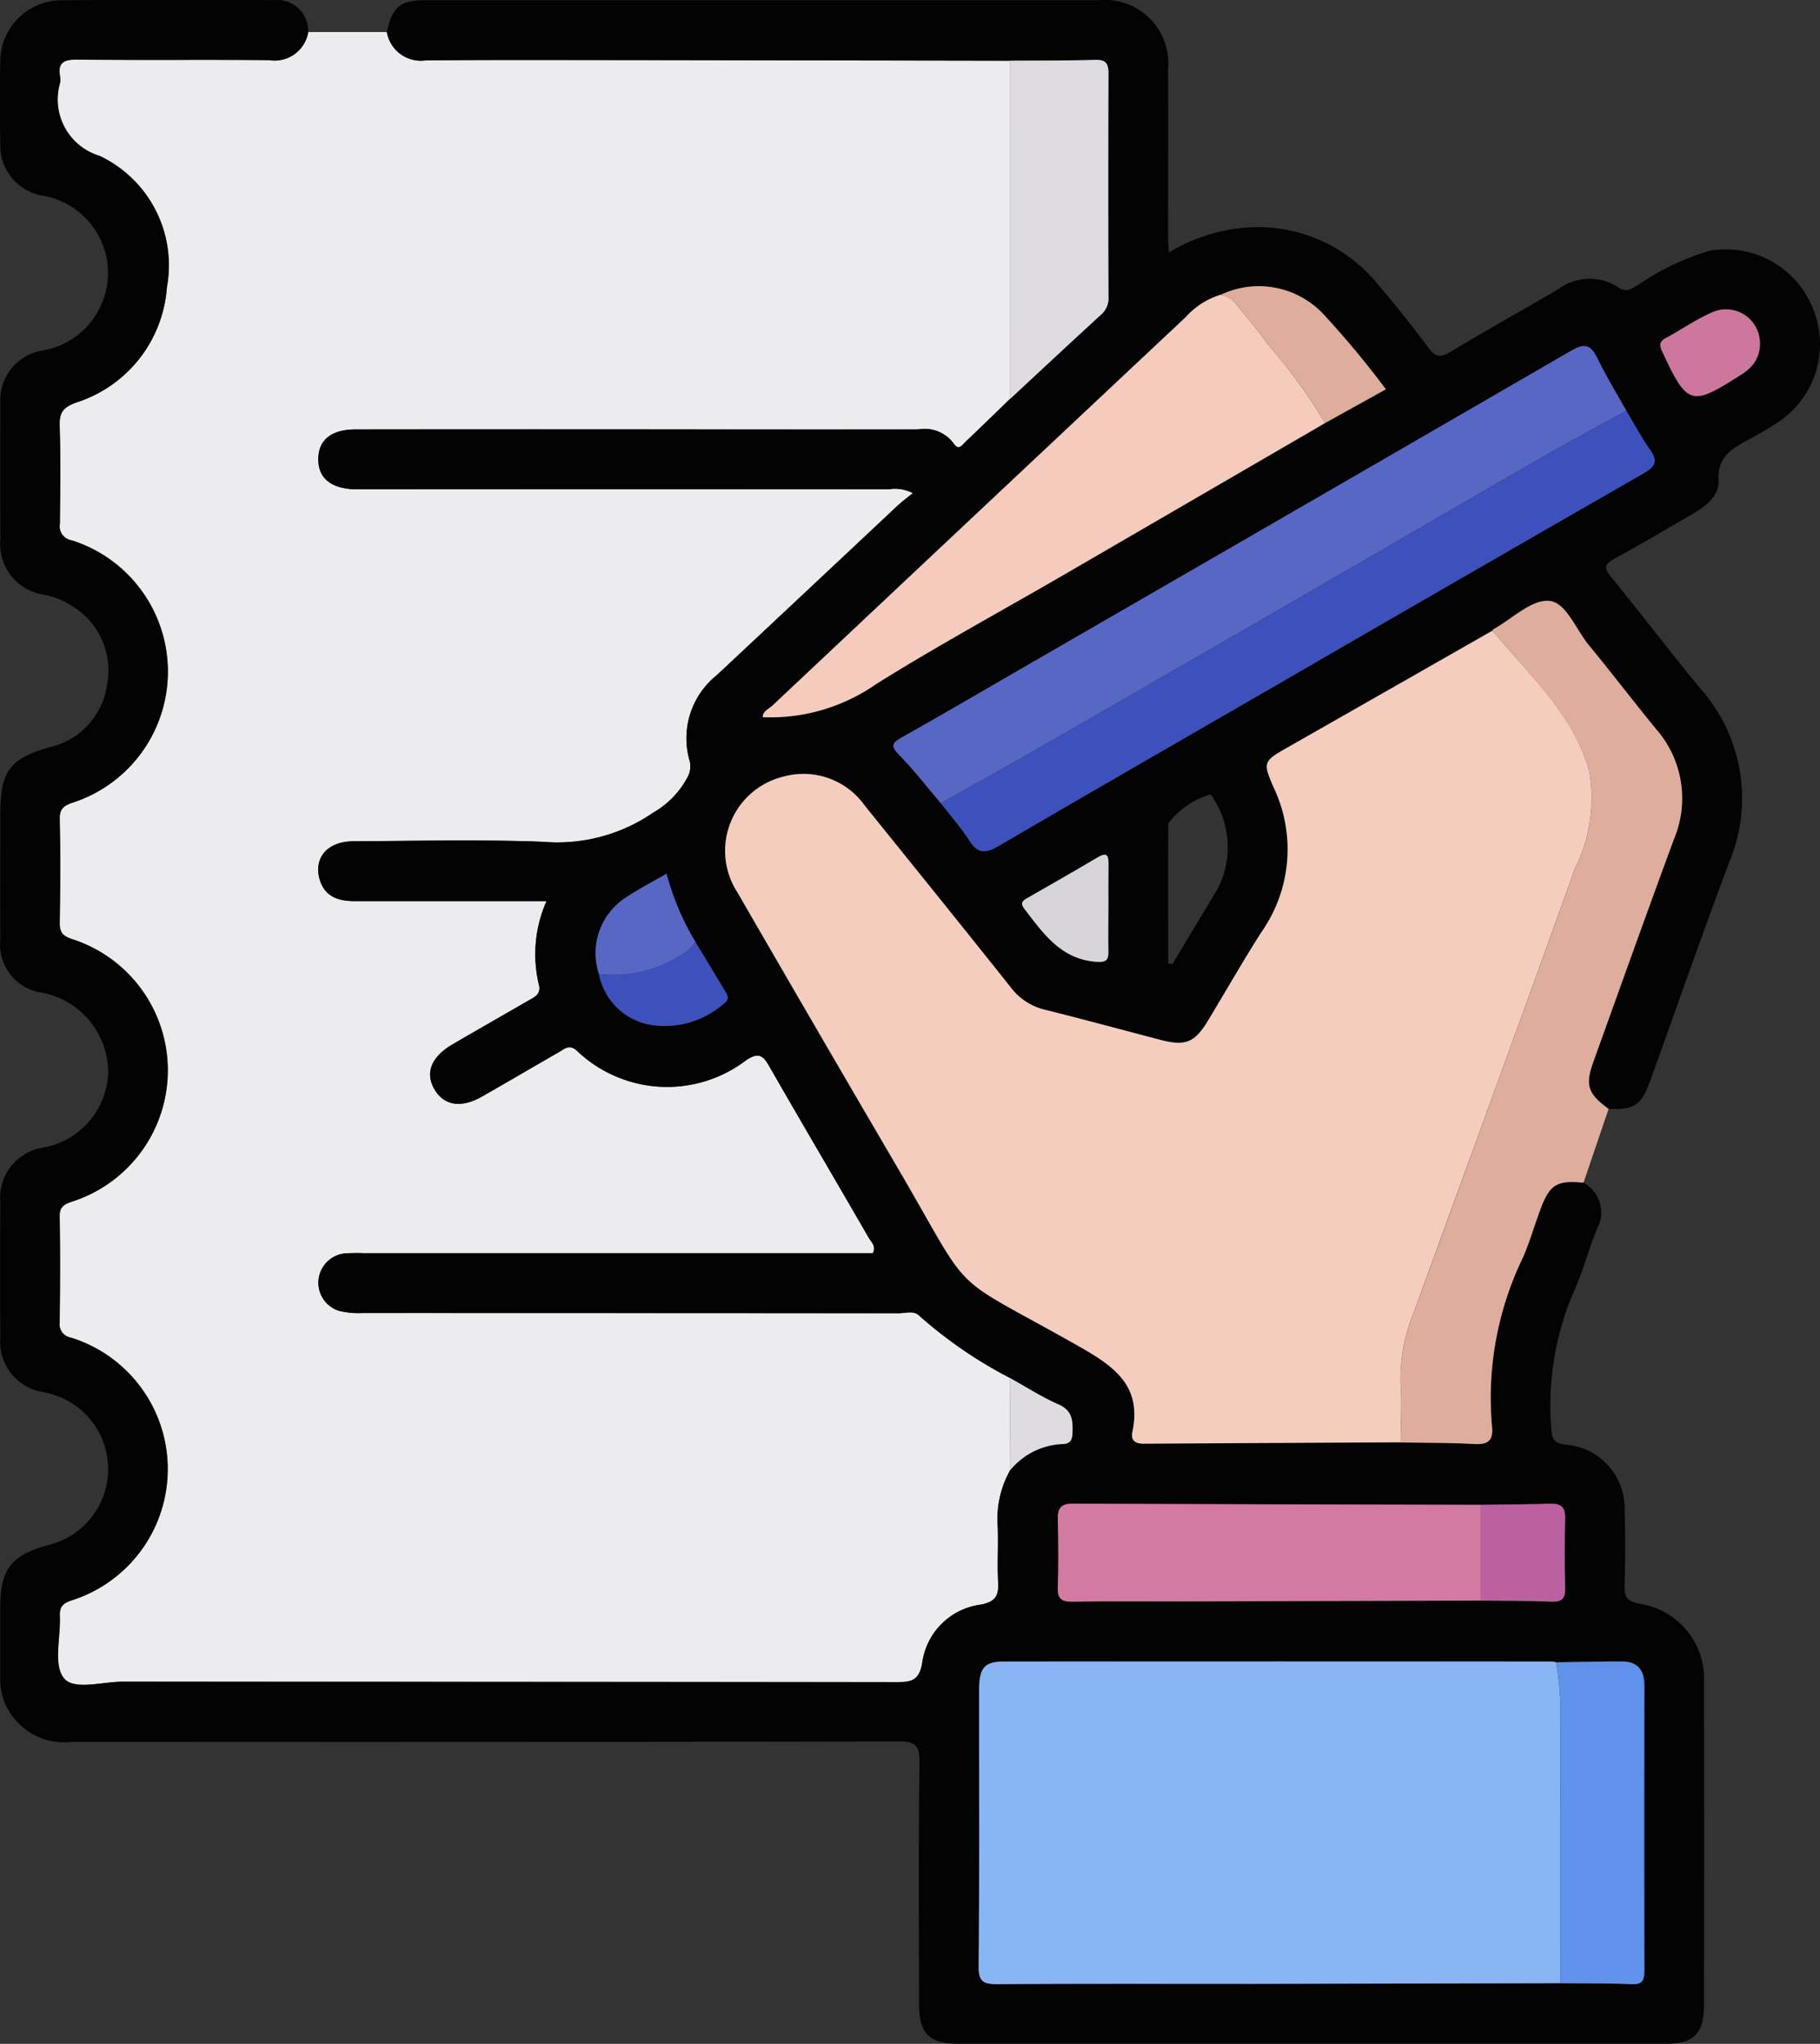 <svg xmlns="http://www.w3.org/2000/svg" width="59.961" height="67.319" viewBox="0 0 59.961 67.319">
  <rect x="0" y="0" width="59.961" height="67.319" fill="#333333" stroke="none"/>
  <g id="Grupo_952063" data-name="Grupo 952063" transform="translate(-1426.722 10.349)">
    <path id="Trazado_628786" data-name="Trazado 628786" d="M1442.247-6.34h2.588a1.136,1.136,0,0,0,1.295.93c2.538-.019,5.076-.01,7.613-.007q5.808.007,11.615.02,0,5.572,0,11.144c-.486.471-.97.944-1.462,1.409-.112.106-.226.314-.4.038a1.193,1.193,0,0,0-1.162-.447q-3.351.005-6.7,0-5.913,0-11.826,0c-.8,0-1.218.337-1.233.956-.016.647.418,1,1.245,1.016.153,0,.307,0,.46,0q8.541,0,17.082,0a1.264,1.264,0,0,1,.8.126c-.2.161-.367.285-.519.428q-2.973,2.784-5.943,5.571a2.658,2.658,0,0,0-.887,2.833.748.748,0,0,1-.09.554,2.911,2.911,0,0,1-1.112,1.136,5.573,5.573,0,0,1-3.636.962c-2.078-.079-4.16-.027-6.241-.017-.835,0-1.3.516-1.126,1.215.15.592.6.756,1.153.755q2.792,0,5.585,0h.748a4.316,4.316,0,0,0-.256,2.737c.092.329-.134.421-.341.54-.832.481-1.667.957-2.5,1.442-.712.416-.916.948-.584,1.5.313.518.875.605,1.547.223.854-.486,1.7-.985,2.554-1.475.178-.1.328-.258.571-.047a4.3,4.3,0,0,0,5.606.306c.374-.237.527-.164.733.2,1.084,1.9,2.2,3.779,3.289,5.67.079.137.251.266.132.5h-16.8a5.521,5.521,0,0,0-.591.009.97.97,0,0,0-.2,1.89,2.664,2.664,0,0,0,.777.072q8.837.006,17.673.007c.231,0,.5-.1.689.1a14.635,14.635,0,0,0,2.964,2.03q.009,1.519.018,3.039a3.271,3.271,0,0,0-.411,1.825c.027.612-.02,1.228.014,1.839.025.454-.07.672-.584.766a2.232,2.232,0,0,0-1.915,1.907c-.1.605-.368.645-.86.644q-12.747-.017-25.495-.014c-.669,0-1.611.3-1.937-.127-.342-.447-.094-1.338-.124-2.034-.012-.284.08-.408.362-.51a4.534,4.534,0,0,0,0-8.662.446.446,0,0,1-.368-.505c.013-1.161.019-2.322,0-3.483-.006-.316.139-.4.392-.488a4.538,4.538,0,0,0,.017-8.649c-.312-.106-.411-.222-.407-.537.016-1.139.023-2.278,0-3.417-.008-.337.132-.439.411-.538a4.535,4.535,0,0,0-.022-8.645.465.465,0,0,1-.383-.547c.009-1.073.027-2.148-.008-3.22-.015-.441.115-.614.544-.771a4.3,4.3,0,0,0,2.989-3.8,3.986,3.986,0,0,0-2.219-4.324,1.94,1.94,0,0,1-1.3-2.407.611.611,0,0,0,0-.2c-.086-.476.131-.571.577-.566,2.1.024,4.205,0,6.308.018A1.122,1.122,0,0,0,1442.247-6.34Z" transform="translate(-5.366 -2.953)" fill="#ecebed"/>
    <path id="Trazado_628787" data-name="Trazado 628787" d="M1459.991,35.036a14.642,14.642,0,0,1-2.964-2.03c-.187-.205-.458-.1-.689-.1q-8.837-.008-17.673-.007a2.664,2.664,0,0,1-.777-.072.97.97,0,0,1,.2-1.89,5.523,5.523,0,0,1,.591-.009h16.8c.119-.234-.053-.363-.132-.5-1.093-1.892-2.2-3.773-3.289-5.67-.207-.362-.359-.434-.733-.2a4.3,4.3,0,0,1-5.606-.306c-.243-.211-.393-.056-.571.047-.853.49-1.7.989-2.554,1.475-.672.382-1.233.295-1.547-.223-.331-.548-.128-1.081.584-1.5.83-.485,1.666-.961,2.5-1.442.206-.119.432-.211.341-.54a4.316,4.316,0,0,1,.256-2.737h-.748q-2.792,0-5.585,0c-.552,0-1-.164-1.153-.755-.177-.7.291-1.212,1.126-1.215,2.081-.01,4.163-.062,6.241.017a5.572,5.572,0,0,0,3.636-.962,2.909,2.909,0,0,0,1.112-1.136.748.748,0,0,0,.09-.554,2.658,2.658,0,0,1,.887-2.833q2.979-2.778,5.943-5.571c.152-.143.323-.267.519-.428a1.264,1.264,0,0,0-.8-.126q-8.541-.007-17.082,0c-.153,0-.306,0-.46,0-.827-.015-1.26-.369-1.245-1.016.015-.619.428-.955,1.233-.956q5.912-.008,11.826,0,3.351,0,6.7,0a1.193,1.193,0,0,1,1.162.447c.174.276.288.067.4-.038.491-.465.975-.939,1.462-1.409C1461,1.861,1462,.926,1463.013,0a.709.709,0,0,0,.227-.58q-.008-3.669,0-7.337c0-.326-.074-.471-.435-.46-.937.028-1.876.021-2.815.028q-5.808-.01-11.615-.02c-2.538,0-5.075-.012-7.614.007a1.136,1.136,0,0,1-1.295-.93c.183-.841.436-1.051,1.3-1.051q11.075,0,22.15,0a2.089,2.089,0,0,1,2.287,2.282c.012,1.819,0,3.637,0,5.456,0,.169.016.338.027.571A5.818,5.818,0,0,1,1468-2.866a5.1,5.1,0,0,1,4.1,1.861q.874,1.024,1.678,2.106c.23.308.4.343.729.141,1.178-.712,2.383-1.38,3.571-2.076a1.72,1.72,0,0,1,1.972-.043c.279.19.435.02.64-.084a8.253,8.253,0,0,1,2.349-1.126,3.089,3.089,0,0,1,3.4,1.87,3.083,3.083,0,0,1-1.074,3.731,10.148,10.148,0,0,1-.9.542c-.576.322-1.177.556-1.125,1.442.028.474-.426.836-.862,1.086-.853.49-1.695,1-2.561,1.465-.349.188-.357.314-.113.612.984,1.2,1.924,2.443,2.914,3.641a5.445,5.445,0,0,1,.969,5.763c-.9,2.392-1.737,4.806-2.607,7.207-.286.79-.533.945-1.365.9-.683-.5-.779-.776-.5-1.556.88-2.446,1.757-4.893,2.654-7.332a3.458,3.458,0,0,0-.592-3.624c-.748-.915-1.467-1.854-2.217-2.767-.427-.519-.75-1.416-1.312-1.454-.583-.04-1.212.592-1.82.931-.018.01-.028.033-.042.051q-3.356,1.917-6.712,3.834c-.834.477-.86.492-.483,1.353a4.741,4.741,0,0,1-.406,4.742c-.613.957-1.174,1.947-1.763,2.919-.445.733-.744.851-1.579.634-1.268-.331-2.533-.675-3.8-.991a1.976,1.976,0,0,1-1.12-.734c-1.594-2-3.2-4-4.812-5.99a2.471,2.471,0,0,0-2.678-.953,2.514,2.514,0,0,0-1.515,3.812q2.616,4.547,5.275,9.069c2.595,4.432,1.517,3.361,5.937,5.862,1.173.663,2.125,1.3,1.8,2.837-.056.268.075.393.367.391q4.234-.03,8.469-.045c.808.014,1.618.007,2.424.052.459.025.636-.12.584-.586a10.591,10.591,0,0,1,1.009-5.535c.229-.518.389-1.067.584-1.6.3-.824.545-.974,1.422-.887a1.118,1.118,0,0,1,.444,1.53c-.277.688-.465,1.414-.773,2.087a9.426,9.426,0,0,0-.73,4.476c.02.4.133.5.515.542a2.093,2.093,0,0,1,1.9,2.073c.025.854.028,1.709,0,2.562-.012.372.08.518.469.595a2.5,2.5,0,0,1,2.146,2.647q.01,5.29,0,10.58c0,.932-.336,1.271-1.26,1.271q-11.663,0-23.327,0c-.925,0-1.269-.339-1.271-1.268-.006-2.672-.02-5.345.012-8.017.007-.561-.155-.675-.691-.674q-13.6.026-27.2.012a2.127,2.127,0,0,1-2.261-1.326,2.2,2.2,0,0,1-.133-.836c0-.745,0-1.49,0-2.234,0-1.3.354-1.751,1.61-2.09a2.572,2.572,0,0,0,.661-4.721,2.9,2.9,0,0,0-.856-.311,1.676,1.676,0,0,1-1.412-1.788q-.015-2.234,0-4.469a1.672,1.672,0,0,1,1.4-1.795,2.594,2.594,0,0,0,2.155-2.528,2.686,2.686,0,0,0-2.189-2.577,1.6,1.6,0,0,1-1.366-1.748c-.011-1.38,0-2.76,0-4.14,0-1.407.312-1.828,1.642-2.2a2.454,2.454,0,0,0,1.875-2.06,2.468,2.468,0,0,0-1.109-2.559,2.694,2.694,0,0,0-.962-.4,1.681,1.681,0,0,1-1.444-1.826q-.012-2.234,0-4.469A1.655,1.655,0,0,1,1428.1,1.2a2.59,2.59,0,0,0,2.18-2.579,2.586,2.586,0,0,0-2.221-2.537,1.673,1.673,0,0,1-1.328-1.658c-.018-.92-.021-1.84,0-2.76a2.019,2.019,0,0,1,2.013-2.006c2.343-.021,4.687-.009,7.031-.006a1.018,1.018,0,0,1,1.1,1.05,1.122,1.122,0,0,1-1.293.929c-2.1-.02-4.205.006-6.308-.018-.446-.005-.663.089-.577.566a.611.611,0,0,1,0,.2,1.94,1.94,0,0,0,1.3,2.407,3.986,3.986,0,0,1,2.219,4.324,4.3,4.3,0,0,1-2.989,3.8c-.429.157-.558.329-.544.771.035,1.072.017,2.146.008,3.22a.465.465,0,0,0,.384.547,4.535,4.535,0,0,1,.022,8.645c-.279.1-.419.2-.411.538.026,1.138.02,2.278,0,3.417,0,.315.094.43.406.537a4.538,4.538,0,0,1-.017,8.649c-.253.091-.4.173-.392.488.022,1.16.017,2.322,0,3.483a.446.446,0,0,0,.368.505,4.534,4.534,0,0,1,0,8.662c-.282.1-.374.226-.362.51.03.7-.218,1.587.124,2.034.326.427,1.268.127,1.937.127q12.747.013,25.494.014c.492,0,.76-.039.86-.644a2.232,2.232,0,0,1,1.915-1.907c.514-.094.61-.312.584-.766-.034-.612.013-1.227-.015-1.839a3.272,3.272,0,0,1,.411-1.825,2.357,2.357,0,0,1,1.7-.86c.244,0,.343-.1.352-.353.014-.409.007-.751-.465-.956C1461.039,35.665,1460.524,35.33,1459.991,35.036Zm-13.537-13.3a2.1,2.1,0,0,0,1.716,1.676,2.944,2.944,0,0,0,2.426-.725c.2-.144.055-.316-.029-.458-.31-.523-.627-1.042-.942-1.562a8.722,8.722,0,0,1-.947-2.235c-.476.276-.9.495-1.3.759A2.187,2.187,0,0,0,1446.454,21.733Zm29.051,17.484q-6.725-.017-13.45-.038c-.378,0-.49.162-.481.517.017.743.023,1.488,0,2.231-.013.375.113.485.481.479,1.2-.02,2.406,0,3.61-.008q4.921-.012,9.842-.028c.782.009,1.565,0,2.347.034.354.014.445-.125.437-.455-.019-.761-.021-1.523,0-2.285.01-.379-.145-.5-.5-.484C1477.026,39.2,1476.266,39.206,1475.505,39.216ZM1480.3,3.177c-.319-.572-.664-1.132-.949-1.721-.219-.453-.417-.515-.877-.247Q1469.6,6.366,1460.7,11.482c-1.42.82-2.834,1.649-4.263,2.453-.328.185-.387.285-.093.584.489.5.917,1.053,1.37,1.585.321.414.672.808.953,1.248s.54.4.947.166c3.038-1.775,6.089-3.529,9.136-5.289q6.048-3.493,12.1-6.977c.379-.217.511-.4.231-.791S1480.559,3.607,1480.3,3.177ZM1466.925-.634a2.539,2.539,0,0,0-1.142.736q-6.8,6.384-13.595,12.775c-.131.123-.346.2-.336.4a6.09,6.09,0,0,0,3.736-1.092c2-1.25,4.076-2.377,6.118-3.561q4.337-2.514,8.671-5.035l2-1.111A30.56,30.56,0,0,0,1470.3-.02,2.922,2.922,0,0,0,1466.925-.634ZM1477.992,44.4a.721.721,0,0,0-.129-.024q-9.03,0-18.062,0c-.658,0-.822.212-.822.973,0,3.022.014,6.043-.016,9.065-.005.536.191.592.642.588,2.78-.018,5.561-.006,8.341-.01q5.089-.007,10.178-.022c.786.008,1.573,0,2.358.032.38.017.416-.159.415-.468q-.012-4.687,0-9.375c0-.514-.235-.784-.743-.786C1479.432,44.374,1478.712,44.393,1477.992,44.4ZM1465.209,21.39l.137.019q.739-1.23,1.479-2.46a2.96,2.96,0,0,0-.122-2.99.275.275,0,0,0-.112-.14,2.744,2.744,0,0,0-1.378.947C1465.2,18.308,1465.209,19.849,1465.209,21.39Zm-1.969-1.81c0-.481,0-.962,0-1.442,0-.265-.014-.451-.353-.25-.769.456-1.547.9-2.323,1.343-.152.087-.241.163-.1.348.623.813,1.2,1.664,2.373,1.752.349.026.414-.07.4-.373C1463.229,20.5,1463.24,20.039,1463.24,19.58ZM1484.706.971a1.117,1.117,0,0,0-1.561-1.038c-.536.233-1.024.576-1.542.855-.241.13-.2.263-.1.475.813,1.737.939,1.779,2.541.758a1.975,1.975,0,0,0,.313-.233A1.081,1.081,0,0,0,1484.706.971Z" transform="translate(0 0)" fill="#030303"/>
    <path id="Trazado_628788" data-name="Trazado 628788" d="M1604.926,65.772c.014-.017.024-.041.041-.051.608-.339,1.237-.971,1.82-.931.562.038.885.935,1.312,1.454.75.913,1.469,1.852,2.217,2.767a3.459,3.459,0,0,1,.592,3.624c-.9,2.439-1.774,4.886-2.654,7.332-.281.78-.185,1.056.5,1.556l-.827,2.431c-.877-.088-1.12.062-1.422.887-.2.533-.355,1.082-.584,1.6a10.591,10.591,0,0,0-1.009,5.535c.052.466-.126.611-.584.586-.806-.045-1.616-.037-2.424-.052,0-.635.045-1.273,0-1.9a5.741,5.741,0,0,1,.45-2.426q1.039-2.829,2.063-5.664c1.073-2.956,2.155-5.91,3.213-8.871a5.2,5.2,0,0,0,.488-3.242C1607.577,68.5,1606.121,67.224,1604.926,65.772Z" transform="translate(-129.035 -55.348)" fill="#dead9e"/>
    <path id="Trazado_628789" data-name="Trazado 628789" d="M1553.039-2.841c.938-.007,1.877,0,2.815-.028.361-.011.437.134.435.46q-.015,3.669,0,7.337a.709.709,0,0,1-.227.58c-1.012.927-2.016,1.863-3.023,2.8Q1553.038,2.731,1553.039-2.841Z" transform="translate(-93.047 -5.509)" fill="#dedce0"/>
    <path id="Trazado_628790" data-name="Trazado 628790" d="M1553.043,161.973c.533.294,1.047.628,1.6.87.472.205.479.547.465.956-.009.252-.107.354-.352.353a2.358,2.358,0,0,0-1.7.86Q1553.052,163.492,1553.043,161.973Z" transform="translate(-93.052 -126.937)" fill="#dedce0"/>
    <path id="Trazado_628791" data-name="Trazado 628791" d="M1542.756,68.523c1.2,1.453,2.651,2.726,3.19,4.63a5.2,5.2,0,0,1-.488,3.242c-1.058,2.962-2.139,5.915-3.213,8.871q-1.029,2.833-2.063,5.664a5.745,5.745,0,0,0-.45,2.426c.046.632,0,1.27,0,1.9q-4.235.021-8.47.045c-.292,0-.423-.123-.367-.391.323-1.541-.629-2.173-1.8-2.837-4.42-2.5-3.342-1.43-5.937-5.862q-2.65-4.527-5.276-9.069a2.514,2.514,0,0,1,1.515-3.812,2.472,2.472,0,0,1,2.678.953c1.608,1.993,3.218,3.985,4.813,5.99a1.975,1.975,0,0,0,1.12.734c1.272.316,2.537.66,3.8.991.835.218,1.134.1,1.579-.634.589-.972,1.15-1.962,1.763-2.919a4.742,4.742,0,0,0,.406-4.742c-.377-.861-.352-.876.483-1.353Q1539.4,70.438,1542.756,68.523Z" transform="translate(-66.865 -58.099)" fill="#f5cdbf"/>
    <path id="Trazado_628792" data-name="Trazado 628792" d="M1568.3,208.033q-5.089.012-10.178.022c-2.781,0-5.561-.008-8.341.01-.451,0-.647-.052-.642-.588.03-3.021.012-6.043.015-9.065,0-.762.164-.973.822-.973q9.031-.009,18.062,0a.723.723,0,0,1,.129.024,11.48,11.48,0,0,1,.132,1.226C1568.31,201.8,1568.3,204.919,1568.3,208.033Z" transform="translate(-90.176 -153.06)" fill="#89b5f4"/>
    <path id="Trazado_628793" data-name="Trazado 628793" d="M1540.666,30.755q-4.336,2.518-8.671,5.035c-2.042,1.183-4.119,2.31-6.118,3.561a6.089,6.089,0,0,1-3.736,1.092c-.01-.195.205-.273.336-.4q6.793-6.392,13.595-12.775a2.54,2.54,0,0,1,1.142-.736.839.839,0,0,1,.582.383c.327.4.668.8.966,1.225A18.47,18.47,0,0,1,1540.666,30.755Z" transform="translate(-70.288 -27.17)" fill="#f4cbbd"/>
    <path id="Trazado_628794" data-name="Trazado 628794" d="M1540.044,47.983c-.453-.531-.881-1.089-1.37-1.585-.294-.3-.235-.4.093-.584,1.428-.8,2.843-1.633,4.263-2.453q8.889-5.131,17.771-10.273c.461-.268.658-.206.877.247.285.589.63,1.149.949,1.721-.955.526-1.918,1.038-2.862,1.583-2.645,1.523-5.281,3.062-7.923,4.589q-4.162,2.406-8.329,4.8C1542.363,46.691,1541.2,47.332,1540.044,47.983Z" transform="translate(-82.327 -31.879)" fill="#5767c3"/>
    <path id="Trazado_628795" data-name="Trazado 628795" d="M1544.407,53.934c1.157-.65,2.319-1.292,3.47-1.953q4.169-2.393,8.329-4.8c2.642-1.528,5.278-3.066,7.923-4.589.944-.544,1.907-1.056,2.862-1.583.259.43.494.876.783,1.284s.148.573-.231.791q-6.058,3.474-12.1,6.977c-3.047,1.76-6.1,3.514-9.136,5.289-.407.238-.667.271-.947-.166S1544.728,54.348,1544.407,53.934Z" transform="translate(-86.69 -37.83)" fill="#3d50bb"/>
    <path id="Trazado_628796" data-name="Trazado 628796" d="M1572.971,180.891q-4.921.014-9.842.028c-1.2,0-2.407-.012-3.61.008-.369.006-.495-.1-.481-.479.026-.743.02-1.488,0-2.231-.009-.355.1-.519.481-.517q6.725.026,13.451.038Q1572.972,179.314,1572.971,180.891Z" transform="translate(-97.467 -138.522)" fill="#d27aa2"/>
    <path id="Trazado_628797" data-name="Trazado 628797" d="M1621.522,208.032c0-3.115.008-6.23,0-9.344a11.448,11.448,0,0,0-.132-1.226c.72-.01,1.44-.029,2.16-.027.509,0,.744.272.743.786q-.008,4.688,0,9.375c0,.308-.035.484-.415.468C1623.1,208.03,1622.308,208.04,1621.522,208.032Z" transform="translate(-143.397 -153.058)" fill="#6092eb"/>
    <path id="Trazado_628798" data-name="Trazado 628798" d="M1582.823,29.971a18.47,18.47,0,0,0-1.9-2.612c-.3-.425-.639-.821-.966-1.225a.839.839,0,0,0-.582-.383,2.922,2.922,0,0,1,3.374.614,30.61,30.61,0,0,1,2.077,2.494Z" transform="translate(-112.445 -26.386)" fill="#dead9e"/>
    <path id="Trazado_628799" data-name="Trazado 628799" d="M1611.942,180.893q0-1.577,0-3.153c.76-.011,1.521-.012,2.281-.036.356-.012.511.1.5.484-.021.761-.019,1.523,0,2.285.008.33-.083.469-.437.455C1613.508,180.9,1612.724,180.9,1611.942,180.893Z" transform="translate(-136.438 -138.524)" fill="#bb61a2"/>
    <path id="Trazado_628800" data-name="Trazado 628800" d="M1501.334,102.221a2.187,2.187,0,0,1,.927-2.545c.4-.264.821-.482,1.3-.759a8.718,8.718,0,0,0,.947,2.235,1.209,1.209,0,0,1-.514.47A4.065,4.065,0,0,1,1501.334,102.221Z" transform="translate(-54.88 -80.489)" fill="#5767c3"/>
    <path id="Trazado_628801" data-name="Trazado 628801" d="M1501.644,108.473a4.065,4.065,0,0,0,2.656-.6,1.209,1.209,0,0,0,.514-.47c.315.52.633,1.039.942,1.562.084.142.234.313.029.458a2.944,2.944,0,0,1-2.426.725A2.1,2.1,0,0,1,1501.644,108.473Z" transform="translate(-55.19 -86.74)" fill="#3d50bb"/>
    <path id="Trazado_628802" data-name="Trazado 628802" d="M1557.422,98.317c0,.459-.011.918,0,1.377.01.3-.055.4-.4.373-1.175-.088-1.75-.939-2.373-1.752-.142-.185-.053-.262.1-.348.776-.445,1.553-.887,2.323-1.343.339-.2.356-.015.353.25C1557.418,97.355,1557.422,97.836,1557.422,98.317Z" transform="translate(-94.183 -78.736)" fill="#d7d5d9"/>
    <path id="Trazado_628803" data-name="Trazado 628803" d="M1637.7,29.461a1.083,1.083,0,0,1-.351.816,1.964,1.964,0,0,1-.313.233c-1.6,1.02-1.728.978-2.541-.758-.1-.212-.139-.345.1-.475.518-.279,1.005-.622,1.542-.855A1.118,1.118,0,0,1,1637.7,29.461Z" transform="translate(-152.996 -28.489)" fill="#cd779e"/>
  </g>
</svg>
